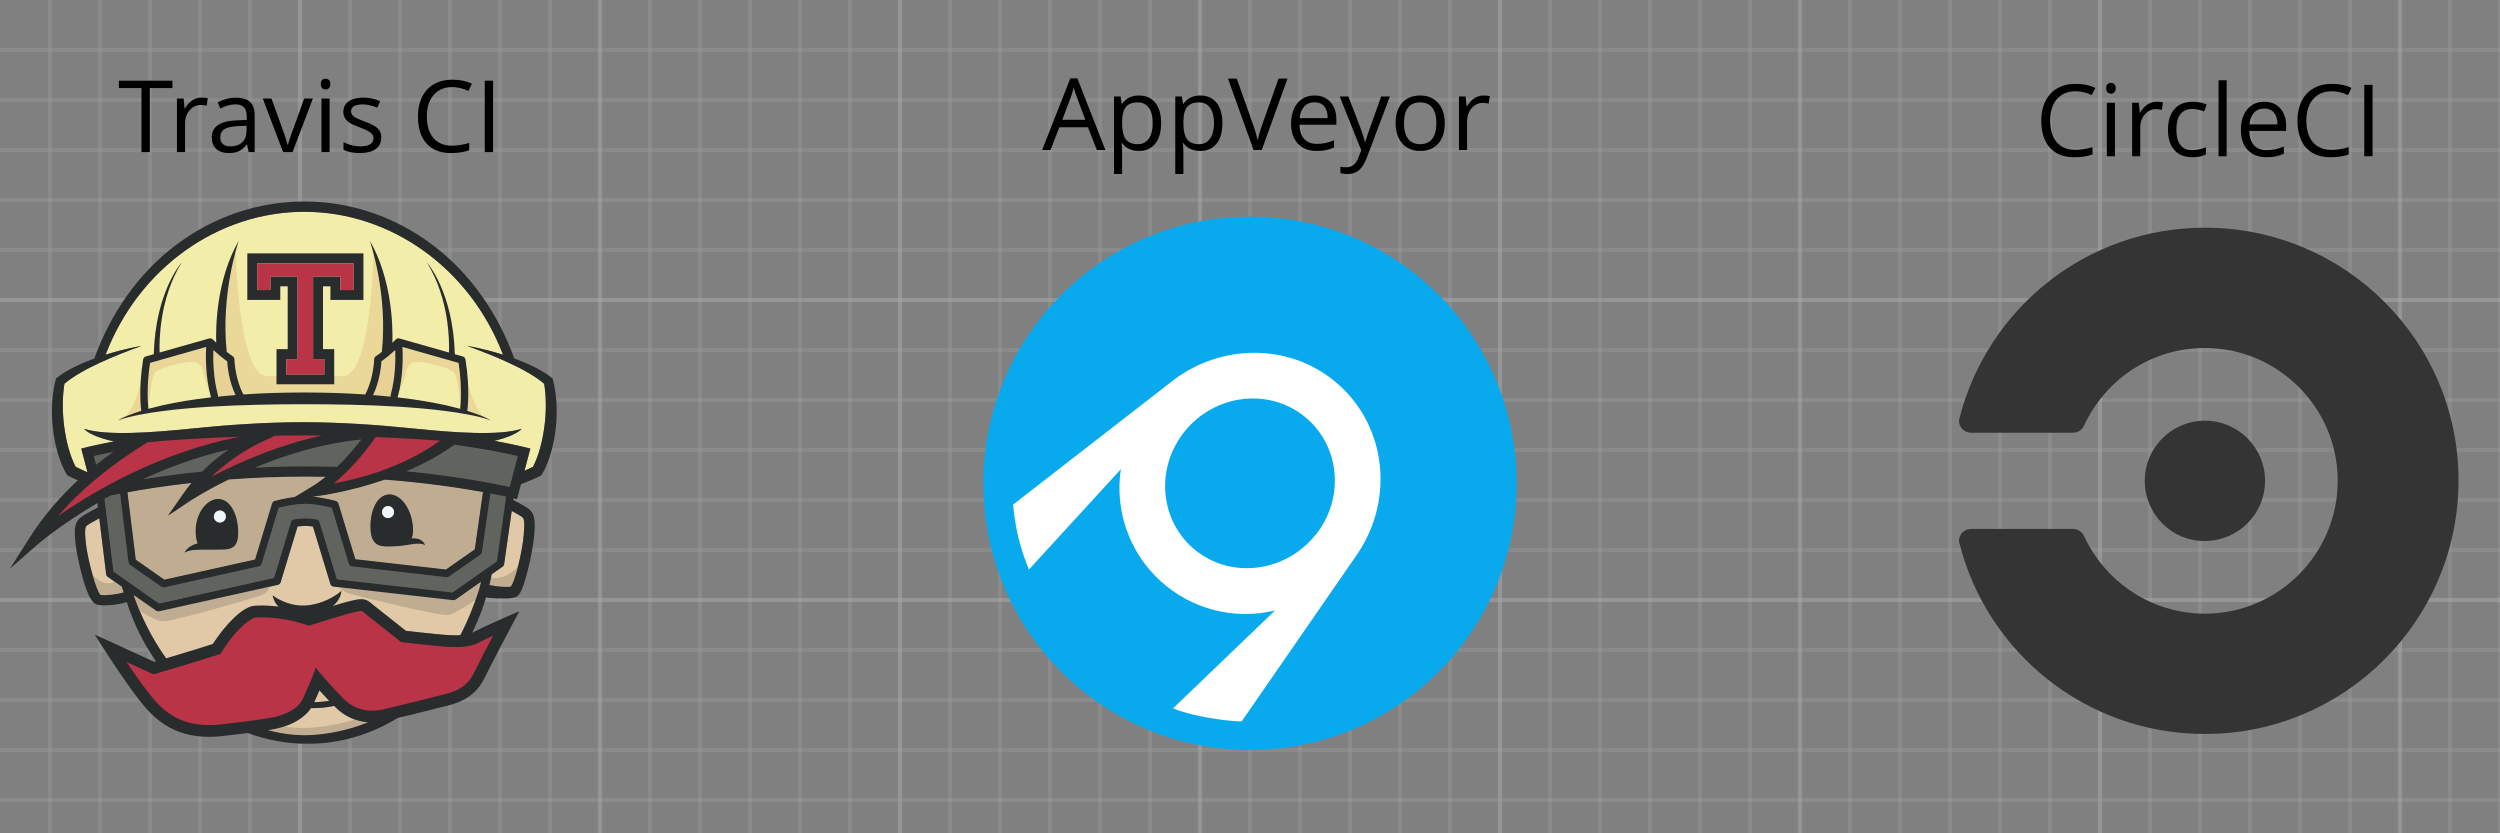 <?xml version="1.0" encoding="UTF-8"?>
<!DOCTYPE svg PUBLIC "-//W3C//DTD SVG 1.1//EN" "http://www.w3.org/Graphics/SVG/1.1/DTD/svg11.dtd">
<svg version="1.1" xmlns="http://www.w3.org/2000/svg" xmlns:xlink="http://www.w3.org/1999/xlink" x="0" y="0" width="600" height="200" viewBox="0, 0, 600, 200">
  <rect x="0" y="0" width="600" height="200" fill="#808080" stroke="none"/>
  <g id="Background">
    <rect x="0" y="0" width="600" height="200" fill="#000000" fill-opacity="0"/>
    <g stroke-width="1px">
      <line x1="12" y1="0" x2="12" y2="200" stroke="#AAAAAA" stroke-opacity="0.25"/>
      <line x1="24" y1="0" x2="24" y2="200" stroke="#AAAAAA" stroke-opacity="0.25"/>
      <line x1="36" y1="0" x2="36" y2="200" stroke="#AAAAAA" stroke-opacity="0.25"/>
      <line x1="48" y1="0" x2="48" y2="200" stroke="#AAAAAA" stroke-opacity="0.25"/>
      <line x1="60" y1="0" x2="60" y2="200" stroke="#AAAAAA" stroke-opacity="0.25"/>
      <line x1="72" y1="0" x2="72" y2="200" stroke="#AAAAAA" stroke-opacity="0.5"/>
      <line x1="84" y1="0" x2="84" y2="200" stroke="#AAAAAA" stroke-opacity="0.25"/>
      <line x1="96" y1="0" x2="96" y2="200" stroke="#AAAAAA" stroke-opacity="0.25"/>
      <line x1="108" y1="0" x2="108" y2="200" stroke="#AAAAAA" stroke-opacity="0.25"/>
      <line x1="120" y1="0" x2="120" y2="200" stroke="#AAAAAA" stroke-opacity="0.25"/>
      <line x1="132" y1="0" x2="132" y2="200" stroke="#AAAAAA" stroke-opacity="0.25"/>
      <line x1="144" y1="0" x2="144" y2="200" stroke="#AAAAAA" stroke-opacity="0.5"/>
      <line x1="156" y1="0" x2="156" y2="200" stroke="#AAAAAA" stroke-opacity="0.25"/>
      <line x1="168" y1="0" x2="168" y2="200" stroke="#AAAAAA" stroke-opacity="0.25"/>
      <line x1="180" y1="0" x2="180" y2="200" stroke="#AAAAAA" stroke-opacity="0.25"/>
      <line x1="192" y1="0" x2="192" y2="200" stroke="#AAAAAA" stroke-opacity="0.25"/>
      <line x1="204" y1="0" x2="204" y2="200" stroke="#AAAAAA" stroke-opacity="0.25"/>
      <line x1="216" y1="0" x2="216" y2="200" stroke="#AAAAAA" stroke-opacity="0.5"/>
      <line x1="228" y1="0" x2="228" y2="200" stroke="#AAAAAA" stroke-opacity="0.25"/>
      <line x1="240" y1="0" x2="240" y2="200" stroke="#AAAAAA" stroke-opacity="0.25"/>
      <line x1="252" y1="0" x2="252" y2="200" stroke="#AAAAAA" stroke-opacity="0.25"/>
      <line x1="264" y1="0" x2="264" y2="200" stroke="#AAAAAA" stroke-opacity="0.25"/>
      <line x1="276" y1="0" x2="276" y2="200" stroke="#AAAAAA" stroke-opacity="0.25"/>
      <line x1="288" y1="0" x2="288" y2="200" stroke="#AAAAAA" stroke-opacity="0.5"/>
      <line x1="300" y1="0" x2="300" y2="200" stroke="#AAAAAA" stroke-opacity="0.25"/>
      <line x1="312" y1="0" x2="312" y2="200" stroke="#AAAAAA" stroke-opacity="0.25"/>
      <line x1="324" y1="0" x2="324" y2="200" stroke="#AAAAAA" stroke-opacity="0.25"/>
      <line x1="336" y1="0" x2="336" y2="200" stroke="#AAAAAA" stroke-opacity="0.25"/>
      <line x1="348" y1="0" x2="348" y2="200" stroke="#AAAAAA" stroke-opacity="0.25"/>
      <line x1="360" y1="0" x2="360" y2="200" stroke="#AAAAAA" stroke-opacity="0.5"/>
      <line x1="372" y1="0" x2="372" y2="200" stroke="#AAAAAA" stroke-opacity="0.25"/>
      <line x1="384" y1="0" x2="384" y2="200" stroke="#AAAAAA" stroke-opacity="0.25"/>
      <line x1="396" y1="0" x2="396" y2="200" stroke="#AAAAAA" stroke-opacity="0.25"/>
      <line x1="408" y1="0" x2="408" y2="200" stroke="#AAAAAA" stroke-opacity="0.25"/>
      <line x1="420" y1="0" x2="420" y2="200" stroke="#AAAAAA" stroke-opacity="0.25"/>
      <line x1="432" y1="0" x2="432" y2="200" stroke="#AAAAAA" stroke-opacity="0.5"/>
      <line x1="444" y1="0" x2="444" y2="200" stroke="#AAAAAA" stroke-opacity="0.25"/>
      <line x1="456" y1="0" x2="456" y2="200" stroke="#AAAAAA" stroke-opacity="0.25"/>
      <line x1="468" y1="0" x2="468" y2="200" stroke="#AAAAAA" stroke-opacity="0.25"/>
      <line x1="480" y1="0" x2="480" y2="200" stroke="#AAAAAA" stroke-opacity="0.25"/>
      <line x1="492" y1="0" x2="492" y2="200" stroke="#AAAAAA" stroke-opacity="0.25"/>
      <line x1="504" y1="0" x2="504" y2="200" stroke="#AAAAAA" stroke-opacity="0.5"/>
      <line x1="516" y1="0" x2="516" y2="200" stroke="#AAAAAA" stroke-opacity="0.25"/>
      <line x1="528" y1="0" x2="528" y2="200" stroke="#AAAAAA" stroke-opacity="0.25"/>
      <line x1="540" y1="0" x2="540" y2="200" stroke="#AAAAAA" stroke-opacity="0.25"/>
      <line x1="552" y1="0" x2="552" y2="200" stroke="#AAAAAA" stroke-opacity="0.25"/>
      <line x1="564" y1="0" x2="564" y2="200" stroke="#AAAAAA" stroke-opacity="0.25"/>
      <line x1="576" y1="0" x2="576" y2="200" stroke="#AAAAAA" stroke-opacity="0.5"/>
      <line x1="588" y1="0" x2="588" y2="200" stroke="#AAAAAA" stroke-opacity="0.25"/>
      <line x1="600" y1="0" x2="600" y2="200" stroke="#AAAAAA" stroke-opacity="0.25"/>
      <line x1="0" y1="12" x2="600" y2="12" stroke="#AAAAAA" stroke-opacity="0.25"/>
      <line x1="0" y1="24" x2="600" y2="24" stroke="#AAAAAA" stroke-opacity="0.25"/>
      <line x1="0" y1="36" x2="600" y2="36" stroke="#AAAAAA" stroke-opacity="0.25"/>
      <line x1="0" y1="48" x2="600" y2="48" stroke="#AAAAAA" stroke-opacity="0.25"/>
      <line x1="0" y1="60" x2="600" y2="60" stroke="#AAAAAA" stroke-opacity="0.25"/>
      <line x1="0" y1="72" x2="600" y2="72" stroke="#AAAAAA" stroke-opacity="0.5"/>
      <line x1="0" y1="84" x2="600" y2="84" stroke="#AAAAAA" stroke-opacity="0.25"/>
      <line x1="0" y1="96" x2="600" y2="96" stroke="#AAAAAA" stroke-opacity="0.25"/>
      <line x1="0" y1="108" x2="600" y2="108" stroke="#AAAAAA" stroke-opacity="0.25"/>
      <line x1="0" y1="120" x2="600" y2="120" stroke="#AAAAAA" stroke-opacity="0.25"/>
      <line x1="0" y1="132" x2="600" y2="132" stroke="#AAAAAA" stroke-opacity="0.25"/>
      <line x1="0" y1="144" x2="600" y2="144" stroke="#AAAAAA" stroke-opacity="0.5"/>
      <line x1="0" y1="156" x2="600" y2="156" stroke="#AAAAAA" stroke-opacity="0.25"/>
      <line x1="0" y1="168" x2="600" y2="168" stroke="#AAAAAA" stroke-opacity="0.25"/>
      <line x1="0" y1="180" x2="600" y2="180" stroke="#AAAAAA" stroke-opacity="0.25"/>
      <line x1="0" y1="192" x2="600" y2="192" stroke="#AAAAAA" stroke-opacity="0.25"/>
    </g>
  </g>
  <defs>
    <clipPath id="Clip_1">
      <path d="M2.429,48.364 L133.61,48.364 L133.61,178.477 L2.429,178.477 z"/>
    </clipPath>
  </defs>
  <g id="logos">
    <g>
      <path d="M359.75,116.15 C359.75,149.149 332.999,175.9 300,175.9 C267.001,175.9 240.25,149.149 240.25,116.15 C240.25,83.151 267.001,56.4 300,56.4 C332.999,56.4 359.75,83.151 359.75,116.15 z" fill="#FFFFFF"/>
      <path d="M300,52 C335.346,52 364,80.654 364,116 C364,151.346 335.346,180 300,180 C264.654,180 236,151.346 236,116 C236,80.654 264.654,52 300,52 z M315.71,128.43 C322.87,119.52 321.63,106.74 312.96,99.87 C304.29,93 291.45,94.66 284.29,103.57 C277.13,112.48 278.37,125.27 287,132.13 C295.63,138.99 308.51,137.34 315.67,128.43 z M281.54,170 C285.41,171.69 293.71,173.1 298,173.13 L325.83,132.87 C334.94,119.34 332.57,101.18 319.93,91.18 C308.76,82.34 293.11,82.69 281.84,91.07 L243.14,121.1 C244.08,131.39 247.14,136.5 246.88,136.75 L269,112.61 C267.502,122.564 271.054,132.611 278.475,139.413 C285.896,146.214 296.214,148.878 306,146.52 z" fill="#09A9ED"/>
      <g>
        <path d="M263.236,36 L261.104,30.551 L254.236,30.551 L252.127,36 L250.111,36 L256.885,18.797 L258.561,18.797 L265.299,36 z M260.482,28.758 L258.49,23.449 Q258.104,22.441 257.693,20.977 Q257.436,22.102 256.955,23.449 L254.939,28.758 z" fill="#000000"/>
        <path d="M273.338,36.234 Q272.084,36.234 271.047,35.771 Q270.01,35.309 269.307,34.348 L269.166,34.348 Q269.307,35.473 269.307,36.48 L269.307,41.766 L267.361,41.766 L267.361,23.156 L268.943,23.156 L269.213,24.914 L269.307,24.914 Q270.057,23.859 271.053,23.391 Q272.049,22.922 273.338,22.922 Q275.893,22.922 277.281,24.668 Q278.67,26.414 278.67,29.566 Q278.67,32.73 277.258,34.482 Q275.846,36.234 273.338,36.234 z M273.057,24.574 Q271.088,24.574 270.209,25.664 Q269.33,26.754 269.307,29.133 L269.307,29.566 Q269.307,32.273 270.209,33.439 Q271.111,34.605 273.104,34.605 Q274.768,34.605 275.711,33.258 Q276.654,31.91 276.654,29.543 Q276.654,27.141 275.711,25.857 Q274.768,24.574 273.057,24.574 z" fill="#000000"/>
        <path d="M288.045,36.234 Q286.791,36.234 285.754,35.771 Q284.717,35.309 284.014,34.348 L283.873,34.348 Q284.014,35.473 284.014,36.48 L284.014,41.766 L282.068,41.766 L282.068,23.156 L283.65,23.156 L283.92,24.914 L284.014,24.914 Q284.764,23.859 285.76,23.391 Q286.756,22.922 288.045,22.922 Q290.6,22.922 291.988,24.668 Q293.377,26.414 293.377,29.566 Q293.377,32.73 291.965,34.482 Q290.553,36.234 288.045,36.234 z M287.764,24.574 Q285.795,24.574 284.916,25.664 Q284.037,26.754 284.014,29.133 L284.014,29.566 Q284.014,32.273 284.916,33.439 Q285.818,34.605 287.811,34.605 Q289.475,34.605 290.418,33.258 Q291.361,31.91 291.361,29.543 Q291.361,27.141 290.418,25.857 Q289.475,24.574 287.764,24.574 z" fill="#000000"/>
        <path d="M306.854,18.867 L308.998,18.867 L302.822,36 L300.854,36 L294.713,18.867 L296.822,18.867 L300.76,29.953 Q301.439,31.863 301.838,33.668 Q302.26,31.77 302.939,29.883 z" fill="#000000"/>
        <path d="M316.006,36.234 Q313.158,36.234 311.512,34.5 Q309.865,32.766 309.865,29.684 Q309.865,26.578 311.395,24.75 Q312.924,22.922 315.502,22.922 Q317.916,22.922 319.322,24.51 Q320.729,26.098 320.729,28.699 L320.729,29.93 L311.881,29.93 Q311.939,32.191 313.023,33.363 Q314.107,34.535 316.076,34.535 Q318.15,34.535 320.178,33.668 L320.178,35.402 Q319.146,35.848 318.227,36.041 Q317.307,36.234 316.006,36.234 z M315.479,24.551 Q313.932,24.551 313.012,25.559 Q312.092,26.566 311.928,28.348 L318.643,28.348 Q318.643,26.508 317.822,25.529 Q317.002,24.551 315.479,24.551 z" fill="#000000"/>
        <path d="M321.525,23.156 L323.611,23.156 L326.424,30.48 Q327.35,32.988 327.572,34.102 L327.666,34.102 Q327.818,33.504 328.305,32.057 Q328.791,30.609 331.486,23.156 L333.572,23.156 L328.053,37.781 Q327.232,39.949 326.137,40.857 Q325.041,41.766 323.447,41.766 Q322.557,41.766 321.689,41.566 L321.689,40.008 Q322.334,40.148 323.131,40.148 Q325.135,40.148 325.99,37.898 L326.705,36.07 z" fill="#000000"/>
        <path d="M346.744,29.566 Q346.744,32.707 345.162,34.471 Q343.58,36.234 340.791,36.234 Q339.068,36.234 337.732,35.426 Q336.396,34.617 335.67,33.105 Q334.943,31.594 334.943,29.566 Q334.943,26.426 336.514,24.674 Q338.084,22.922 340.873,22.922 Q343.568,22.922 345.156,24.715 Q346.744,26.508 346.744,29.566 z M336.959,29.566 Q336.959,32.027 337.943,33.316 Q338.928,34.605 340.838,34.605 Q342.748,34.605 343.738,33.322 Q344.729,32.039 344.729,29.566 Q344.729,27.117 343.738,25.846 Q342.748,24.574 340.814,24.574 Q338.904,24.574 337.932,25.828 Q336.959,27.082 336.959,29.566 z" fill="#000000"/>
        <path d="M356.014,22.922 Q356.869,22.922 357.549,23.062 L357.279,24.867 Q356.482,24.691 355.873,24.691 Q354.314,24.691 353.207,25.957 Q352.1,27.223 352.1,29.109 L352.1,36 L350.154,36 L350.154,23.156 L351.76,23.156 L351.982,25.535 L352.076,25.535 Q352.791,24.281 353.799,23.602 Q354.807,22.922 356.014,22.922 z" fill="#000000"/>
      </g>
    </g>
    <g>
      <path d="M514.739,115.4 C514.739,107.431 521.207,100.963 529.176,100.963 C537.146,100.963 543.614,107.431 543.614,115.4 C543.614,123.37 537.146,129.838 529.176,129.838 C521.207,129.953 514.739,123.37 514.739,115.4 z M529.176,54.647 C500.763,54.647 476.97,74.051 470.271,100.385 C470.271,100.616 470.156,100.732 470.156,100.963 C470.156,102.58 471.426,103.85 473.043,103.85 L497.529,103.85 C498.684,103.85 499.724,103.157 500.186,102.118 L500.186,102.118 C505.268,91.145 516.24,83.522 529.176,83.522 C546.732,83.522 561.054,97.844 561.054,115.4 C561.054,132.956 546.732,147.278 529.176,147.278 C516.356,147.278 505.268,139.655 500.186,128.683 L500.186,128.683 C499.724,127.643 498.684,126.95 497.529,126.95 L473.043,126.95 C471.426,126.95 470.156,128.221 470.156,129.838 C470.156,130.069 470.156,130.184 470.271,130.415 C476.97,156.749 500.763,176.153 529.176,176.153 C562.787,176.153 590.045,148.895 590.045,115.285 C590.045,81.79 562.787,54.647 529.176,54.647 z" fill="#343434" id="circle_ci_logo"/>
      <g>
        <path d="M498.131,21.902 Q495.307,21.902 493.672,23.783 Q492.038,25.664 492.038,28.934 Q492.038,32.297 493.614,34.131 Q495.19,35.965 498.108,35.965 Q499.901,35.965 502.198,35.32 L502.198,37.066 Q500.416,37.734 497.803,37.734 Q494.018,37.734 491.961,35.438 Q489.905,33.141 489.905,28.91 Q489.905,26.262 490.895,24.27 Q491.885,22.277 493.754,21.199 Q495.623,20.121 498.155,20.121 Q500.85,20.121 502.866,21.105 L502.022,22.816 Q500.077,21.902 498.131,21.902 z" fill="#000000"/>
        <path d="M507.588,37.5 L505.643,37.5 L505.643,24.656 L507.588,24.656 z M505.479,21.176 Q505.479,20.508 505.807,20.197 Q506.135,19.887 506.627,19.887 Q507.096,19.887 507.436,20.203 Q507.776,20.52 507.776,21.176 Q507.776,21.832 507.436,22.154 Q507.096,22.477 506.627,22.477 Q506.135,22.477 505.807,22.154 Q505.479,21.832 505.479,21.176 z" fill="#000000"/>
        <path d="M517.573,24.422 Q518.428,24.422 519.108,24.562 L518.838,26.367 Q518.041,26.191 517.432,26.191 Q515.873,26.191 514.766,27.457 Q513.659,28.723 513.659,30.609 L513.659,37.5 L511.713,37.5 L511.713,24.656 L513.319,24.656 L513.541,27.035 L513.635,27.035 Q514.35,25.781 515.358,25.102 Q516.366,24.422 517.573,24.422 z" fill="#000000"/>
        <path d="M526.163,37.734 Q523.373,37.734 521.844,36.018 Q520.315,34.301 520.315,31.16 Q520.315,27.938 521.868,26.18 Q523.42,24.422 526.291,24.422 Q527.217,24.422 528.143,24.621 Q529.069,24.82 529.596,25.09 L528.998,26.742 Q528.354,26.484 527.592,26.314 Q526.831,26.145 526.245,26.145 Q522.331,26.145 522.331,31.137 Q522.331,33.504 523.286,34.77 Q524.241,36.035 526.116,36.035 Q527.721,36.035 529.409,35.344 L529.409,37.066 Q528.12,37.734 526.163,37.734 z" fill="#000000"/>
        <path d="M534.401,37.5 L532.456,37.5 L532.456,19.266 L534.401,19.266 z" fill="#000000"/>
        <path d="M543.952,37.734 Q541.104,37.734 539.457,36 Q537.811,34.266 537.811,31.184 Q537.811,28.078 539.34,26.25 Q540.87,24.422 543.448,24.422 Q545.862,24.422 547.268,26.01 Q548.674,27.598 548.674,30.199 L548.674,31.43 L539.827,31.43 Q539.885,33.691 540.969,34.863 Q542.053,36.035 544.022,36.035 Q546.096,36.035 548.123,35.168 L548.123,36.902 Q547.092,37.348 546.172,37.541 Q545.252,37.734 543.952,37.734 z M543.424,26.051 Q541.877,26.051 540.957,27.059 Q540.038,28.066 539.873,29.848 L546.588,29.848 Q546.588,28.008 545.768,27.029 Q544.948,26.051 543.424,26.051 z" fill="#000000"/>
        <path d="M559.62,21.902 Q556.795,21.902 555.161,23.783 Q553.526,25.664 553.526,28.934 Q553.526,32.297 555.102,34.131 Q556.678,35.965 559.596,35.965 Q561.389,35.965 563.686,35.32 L563.686,37.066 Q561.905,37.734 559.291,37.734 Q555.506,37.734 553.45,35.438 Q551.393,33.141 551.393,28.91 Q551.393,26.262 552.383,24.27 Q553.373,22.277 555.243,21.199 Q557.112,20.121 559.643,20.121 Q562.338,20.121 564.354,21.105 L563.51,22.816 Q561.565,21.902 559.62,21.902 z" fill="#000000"/>
        <path d="M567.424,37.5 L567.424,20.367 L569.416,20.367 L569.416,37.5 z" fill="#000000"/>
      </g>
    </g>
    <g>
      <g>
        <path d="M35.951,36.5 L33.959,36.5 L33.959,21.137 L28.533,21.137 L28.533,19.367 L41.377,19.367 L41.377,21.137 L35.951,21.137 z" fill="#000000"/>
        <path d="M48.326,23.422 Q49.182,23.422 49.861,23.562 L49.592,25.367 Q48.795,25.191 48.186,25.191 Q46.627,25.191 45.52,26.457 Q44.412,27.723 44.412,29.609 L44.412,36.5 L42.467,36.5 L42.467,23.656 L44.072,23.656 L44.295,26.035 L44.389,26.035 Q45.104,24.781 46.111,24.102 Q47.119,23.422 48.326,23.422 z" fill="#000000"/>
        <path d="M59.682,36.5 L59.295,34.672 L59.201,34.672 Q58.24,35.879 57.285,36.307 Q56.33,36.734 54.9,36.734 Q52.99,36.734 51.906,35.75 Q50.822,34.766 50.822,32.949 Q50.822,29.059 57.045,28.871 L59.225,28.801 L59.225,28.004 Q59.225,26.492 58.574,25.771 Q57.924,25.051 56.494,25.051 Q54.889,25.051 52.861,26.035 L52.264,24.547 Q53.213,24.031 54.344,23.738 Q55.475,23.445 56.611,23.445 Q58.908,23.445 60.016,24.465 Q61.123,25.484 61.123,27.734 L61.123,36.5 z M55.287,35.129 Q57.104,35.129 58.141,34.133 Q59.178,33.137 59.178,31.344 L59.178,30.184 L57.232,30.266 Q54.912,30.348 53.887,30.986 Q52.861,31.625 52.861,32.973 Q52.861,34.027 53.5,34.578 Q54.139,35.129 55.287,35.129 z" fill="#000000"/>
        <path d="M67.943,36.5 L63.068,23.656 L65.154,23.656 L67.92,31.273 Q68.857,33.945 69.021,34.742 L69.115,34.742 Q69.244,34.121 69.93,32.17 Q70.615,30.219 73.006,23.656 L75.092,23.656 L70.217,36.5 z" fill="#000000"/>
        <path d="M79.1,36.5 L77.154,36.5 L77.154,23.656 L79.1,23.656 z M76.99,20.176 Q76.99,19.508 77.318,19.197 Q77.646,18.887 78.139,18.887 Q78.607,18.887 78.947,19.203 Q79.287,19.52 79.287,20.176 Q79.287,20.832 78.947,21.154 Q78.607,21.477 78.139,21.477 Q77.646,21.477 77.318,21.154 Q76.99,20.832 76.99,20.176 z" fill="#000000"/>
        <path d="M91.51,32.996 Q91.51,34.789 90.174,35.762 Q88.838,36.734 86.424,36.734 Q83.869,36.734 82.439,35.926 L82.439,34.121 Q83.365,34.59 84.426,34.859 Q85.486,35.129 86.471,35.129 Q87.994,35.129 88.814,34.643 Q89.635,34.156 89.635,33.16 Q89.635,32.41 88.984,31.877 Q88.334,31.344 86.447,30.617 Q84.654,29.949 83.898,29.451 Q83.143,28.953 82.773,28.32 Q82.404,27.688 82.404,26.809 Q82.404,25.238 83.682,24.33 Q84.959,23.422 87.186,23.422 Q89.26,23.422 91.24,24.266 L90.549,25.848 Q88.615,25.051 87.045,25.051 Q85.662,25.051 84.959,25.484 Q84.256,25.918 84.256,26.68 Q84.256,27.195 84.52,27.559 Q84.783,27.922 85.369,28.25 Q85.955,28.578 87.619,29.199 Q89.904,30.031 90.707,30.875 Q91.51,31.719 91.51,32.996 z" fill="#000000"/>
        <path d="M108.537,20.902 Q105.713,20.902 104.078,22.783 Q102.443,24.664 102.443,27.934 Q102.443,31.297 104.02,33.131 Q105.596,34.965 108.514,34.965 Q110.307,34.965 112.604,34.32 L112.604,36.066 Q110.822,36.734 108.209,36.734 Q104.424,36.734 102.367,34.438 Q100.311,32.141 100.311,27.91 Q100.311,25.262 101.301,23.27 Q102.291,21.277 104.16,20.199 Q106.029,19.121 108.561,19.121 Q111.256,19.121 113.271,20.105 L112.428,21.816 Q110.482,20.902 108.537,20.902 z" fill="#000000"/>
        <path d="M116.342,36.5 L116.342,19.367 L118.334,19.367 L118.334,36.5 z" fill="#000000"/>
      </g>
      <g id="travis_ci_mascot">
        <g id="Layer_1">
          <path d="M33.739,105.164 C33.739,105.164 13.323,119.534 12.524,125.009 L14.056,124.694 C14.056,124.694 38.505,108.489 57.886,106.513 L58.324,104.053 L33.739,105.164" fill="#B93446"/>
          <path d="M65.788,103.11 L49.707,114.516 L50.576,115.214 C51.231,114.685 79.142,106.161 79.142,106.161 L85.026,102.472 C81.078,102.963 65.788,103.11 65.788,103.11" fill="#B93446"/>
          <path d="M79.765,116.906 C91.185,116.906 108.302,105.722 108.302,105.722 L102.769,104.669 C102.495,104.943 93.846,104.366 93.846,104.366 L89.74,103.226 L79.931,114.403 L79.132,116.342 C79.837,116.056 79.765,116.906 79.765,116.906" fill="#B93446"/>
          <path d="M31.558,159.27 C31.479,159.234 31.399,159.197 31.321,159.161 C30.759,158.676 30.3,158.28 30,158.022 L31.558,159.27 z M117.029,152.573 L113.501,153.567 L97.202,153.214 L87.005,145.286 L74.681,148.369 L60.427,147.136 L52.445,155.858 L37.467,160.332 L29.989,158.013 C29.751,157.808 29.612,157.689 29.612,157.689 L32.969,165.908 C32.969,165.908 40.572,174.059 44.819,175.018 C49.065,175.977 56.737,174.949 62.491,174.058 C68.244,173.168 72.833,171.113 74.682,167.758 C76.531,164.4 76.806,163.442 76.806,163.442 C76.806,163.442 82.286,171.182 87.012,172.073 C91.738,172.963 105.78,168.168 105.78,168.168 C105.78,168.168 114.342,165.839 115.848,162.894 C117.355,159.949 121.328,150.291 121.328,150.291 L117.029,152.573" fill="#B93446"/>
          <path d="M130.875,94.347 C130.84,93.906 130.791,93.466 130.738,93.028 C130.7,92.718 130.65,92.394 130.597,92.094 C129.42,91.104 128.083,90.224 126.691,89.423 C125.183,88.542 123.605,87.753 121.994,87.02 C120.395,86.265 118.752,85.582 117.099,84.916 C116.275,84.581 115.443,84.256 114.607,83.947 C113.775,83.622 112.934,83.319 112.091,83.012 C113.861,83.306 115.612,83.707 117.35,84.155 C118.48,84.447 119.605,84.775 120.722,85.124 C112.776,64.355 93.776,50.829 73.032,50.829 C52.285,50.829 33.288,64.355 25.343,85.124 C26.46,84.775 27.585,84.447 28.713,84.155 C30.454,83.707 32.206,83.306 33.974,83.012 C33.128,83.319 32.29,83.622 31.455,83.947 C30.623,84.256 29.791,84.581 28.963,84.916 C27.31,85.582 25.672,86.265 24.068,87.02 C22.461,87.753 20.882,88.542 19.373,89.423 C17.982,90.223 16.646,91.104 15.465,92.094 C15.416,92.394 15.366,92.718 15.327,93.028 C15.274,93.466 15.225,93.906 15.189,94.347 C15.112,95.232 15.08,96.12 15.073,97.011 C15.055,98.791 15.175,100.571 15.401,102.332 C15.644,104.098 15.968,105.853 16.448,107.549 C16.684,108.398 16.951,109.236 17.261,110.047 C17.417,110.452 17.586,110.851 17.762,111.239 C17.85,111.431 17.942,111.622 18.033,111.805 L18.146,112.021 C18.277,112.087 18.414,112.154 18.544,112.217 L19.334,112.595 C19.775,112.795 20.384,113.084 20.888,113.31 L20.969,113.235 L19.502,107.65 C19.813,107.564 22.598,106.846 27.397,105.933 C27.009,105.859 26.618,105.775 26.234,105.683 C25.142,105.411 24.063,105.08 23.02,104.657 C22.501,104.438 21.991,104.199 21.505,103.925 C21.018,103.645 20.539,103.329 20.168,102.909 C25.441,104.63 36.335,103.85 46.018,102.85 C54.875,101.937 63.752,101.345 72.675,101.327 C81.6,101.345 90.48,101.937 99.333,102.85 C109.021,103.85 119.915,104.63 125.186,102.909 C124.816,103.329 124.338,103.646 123.851,103.925 C123.365,104.199 122.855,104.438 122.337,104.657 C121.292,105.08 120.215,105.411 119.123,105.683 C118.961,105.721 118.797,105.757 118.635,105.792 C123.897,106.768 126.96,107.561 127.288,107.649 L125.885,112.97 C126.167,112.843 126.452,112.72 126.731,112.593 L127.52,112.216 C127.651,112.152 127.784,112.086 127.918,112.019 L128.027,111.804 C128.123,111.621 128.215,111.43 128.302,111.237 C128.479,110.849 128.649,110.451 128.803,110.046 C129.114,109.235 129.382,108.397 129.618,107.547 C130.097,105.851 130.421,104.097 130.664,102.331 C130.89,100.569 131.009,98.789 130.993,97.01 C130.986,96.12 130.953,95.232 130.875,94.347" fill="#F2EDA9"/>
          <path d="M79.014,168.208 C78.316,168.313 77.618,168.401 76.924,168.454 C76.476,168.475 76.002,168.521 75.573,168.521 L75.414,168.524 C75.953,167.319 76.363,166.385 76.673,165.677 C77.305,166.386 78.109,167.263 79.014,168.208" fill="#E1C8A6"/>
          <path d="M80.532,169.754 C82.7,171.901 85.386,173.13 88.342,173.349 C83.376,175.366 78.696,176.144 75.091,176.387 C71.497,176.627 67.853,176.204 64.283,175.225 C64.582,175.171 64.801,175.133 65.065,175.101 C65.359,175.065 71.761,174.23 74.648,169.938 L74.919,169.944 L75.627,169.938 C76.107,169.938 76.542,169.899 77.001,169.881 C78.09,169.787 79.155,169.631 80.201,169.42 C80.311,169.532 80.42,169.642 80.532,169.754" fill="#E1C8A6"/>
          <path d="M86.675,105.491 C86.467,105.762 86.235,106.061 85.988,106.372 C84.719,107.976 82.96,110.027 80.874,112.032 C78.449,111.958 75.957,111.916 73.392,111.916 C69.153,111.916 65.089,112.028 61.23,112.216 C66.683,109.953 73.234,107.743 80.328,106.415 C82.4,106.023 84.521,105.709 86.675,105.491" fill="#5F655E"/>
          <path d="M54.761,107.932 C52.815,109.3 50.616,111.045 48.484,113.162 C43.025,113.709 38.264,114.371 34.334,115.006 C40.375,112.229 47.268,109.674 54.761,107.932" fill="#5F655E"/>
          <path d="M121.459,119.202 L119.239,134.738 L108.602,142.188 L80.86,139.034 L76.684,125.282 C76.585,124.947 76.303,124.701 75.957,124.645 C74.929,124.479 74.02,124.394 73.262,124.394 C72.501,124.394 71.595,124.479 70.562,124.645 C70.22,124.701 69.939,124.947 69.836,125.282 L65.763,138.699 L38.176,144.838 L27.244,137.18 L25.09,119.746 C25.559,119.481 26.035,119.217 26.517,118.953 C27.194,118.807 27.955,118.653 28.797,118.491 L30.827,134.941 C30.859,135.199 31.001,135.428 31.212,135.576 L38.732,140.846 C38.887,140.951 39.071,141.007 39.254,141.007 C39.32,141.007 39.384,141.001 39.454,140.985 L62.136,135.939 C62.214,135.921 62.291,135.893 62.361,135.857 C62.573,135.745 62.739,135.552 62.809,135.315 L66.893,121.866 C67.989,121.584 70.795,120.928 73.261,120.928 C75.721,120.928 78.53,121.584 79.626,121.866 L83.71,135.315 C83.816,135.664 84.12,135.913 84.482,135.956 L107.163,138.532 C107.383,138.557 107.607,138.499 107.788,138.374 L115.313,133.108 C115.516,132.964 115.654,132.737 115.689,132.488 L117.698,118.433 C119.207,118.725 120.469,118.988 121.459,119.202" fill="#5F655E"/>
          <path d="M124.261,109.459 L122.309,116.867 C118.316,115.986 109.544,114.259 97.604,113.096 C101.505,111.433 105.477,109.346 109.106,106.738 C116.211,107.742 121.428,108.818 124.261,109.459" fill="#5F655E"/>
          <path d="M78.168,114.428 C77.076,115.313 75.924,116.14 74.724,116.863 L70.724,119.278 C68.215,119.583 66.038,120.204 65.914,120.24 C65.841,120.261 65.771,120.292 65.706,120.332 C65.512,120.444 65.364,120.631 65.294,120.853 L61.22,134.277 L39.447,139.119 L32.59,134.316 L30.594,118.153 C34.489,117.438 39.697,116.61 45.954,115.909 C45.283,116.713 44.632,117.555 44.015,118.439 L40.29,123.785 L45.714,120.169 C45.794,120.113 49.248,117.841 54.898,115.077 C60.528,114.655 66.742,114.383 73.392,114.383 C75.013,114.382 76.603,114.4 78.168,114.428 z M44.276,132.634 C45.823,131.798 47.57,131.922 50.306,131.926 C50.599,131.933 50.901,131.929 51.218,131.923 C51.487,131.919 51.757,131.916 52.043,131.908 C54.862,131.881 57.206,132.148 57.165,127.722 C57.122,123.296 55.156,119.719 52.34,119.747 C49.52,119.771 46.793,123.397 46.961,127.821 C47.007,128.973 47.177,129.804 47.448,130.404 C44.991,131.019 44.314,132.539 44.276,132.634" fill="#E0C69C"/>
          <path d="M115.905,118.101 L113.942,131.842 L107.027,136.683 L85.284,134.213 L81.227,120.852 C81.135,120.556 80.903,120.328 80.607,120.24 C80.472,120.2 77.78,119.433 74.926,119.185 L75.447,119.15 C75.898,119.118 83.398,118.198 92.353,115.111 C102.27,115.873 110.368,117.092 115.905,118.101 z M102.009,130.819 C101.981,130.714 101.389,128.934 98.766,129.246 C99.069,128.588 99.203,127.701 99.108,126.484 C98.762,122.068 96.193,118.559 93.377,118.656 C90.561,118.756 88.757,122.416 88.913,126.843 C89.067,131.266 91.432,131.235 94.248,131.136 C98.034,131.066 100.113,129.903 102.009,130.819" fill="#E0C69C"/>
          <path d="M78.168,114.428 C77.076,115.313 75.924,116.14 74.724,116.863 L70.724,119.278 C68.215,119.583 66.038,120.204 65.914,120.24 C65.841,120.261 65.771,120.292 65.706,120.332 C65.512,120.444 65.364,120.631 65.294,120.853 L61.22,134.277 L39.447,139.119 L32.59,134.316 L30.594,118.153 C34.489,117.438 39.697,116.61 45.954,115.909 C45.283,116.713 44.632,117.555 44.015,118.439 L40.29,123.785 L45.714,120.169 C45.794,120.113 49.248,117.841 54.898,115.077 C60.528,114.655 66.742,114.383 73.392,114.383 C75.013,114.382 76.603,114.4 78.168,114.428 z M44.276,132.634 C45.823,131.798 47.57,131.922 50.306,131.926 C50.599,131.933 50.901,131.929 51.218,131.923 C51.487,131.919 51.757,131.916 52.043,131.908 C54.862,131.881 57.206,132.148 57.165,127.722 C57.122,123.296 55.156,119.719 52.34,119.747 C49.52,119.771 46.793,123.397 46.961,127.821 C47.007,128.973 47.177,129.804 47.448,130.404 C44.991,131.019 44.314,132.539 44.276,132.634" fill="#BFAC91"/>
          <path d="M115.905,118.101 L113.942,131.842 L107.027,136.683 L85.284,134.213 L81.227,120.852 C81.135,120.556 80.903,120.328 80.607,120.24 C80.472,120.2 77.78,119.433 74.926,119.185 L75.447,119.15 C75.898,119.118 83.398,118.198 92.353,115.111 C102.27,115.873 110.368,117.092 115.905,118.101 z M102.009,130.819 C101.981,130.714 101.389,128.934 98.766,129.246 C99.069,128.588 99.203,127.701 99.108,126.484 C98.762,122.068 96.193,118.559 93.377,118.656 C90.561,118.756 88.757,122.416 88.913,126.843 C89.067,131.266 91.432,131.235 94.248,131.136 C98.034,131.066 100.113,129.903 102.009,130.819" fill="#BFAC91"/>
          <path d="M125.396,124.145 C125.73,124.42 125.994,125.131 125.695,128.447 C125.329,132.507 123.622,139.633 122.565,140.782 C121.399,141.008 118.953,140.74 117.462,140.392 C117.72,139.369 117.793,138.879 118.001,137.833 L120.609,136.008 C120.817,135.864 120.954,135.637 120.99,135.391 L122.813,122.619 C123.919,123.218 125.057,123.865 125.396,124.145" fill="#E1C8A6"/>
          <path d="M29.249,140.814 C29.379,141.275 29.516,141.737 29.658,142.191 C28.255,142.603 25.397,142.998 24.104,142.773 C23.033,141.693 21.034,134.266 20.597,130.321 C20.241,127.125 20.491,126.434 20.816,126.165 C21.193,125.849 22.606,125.045 23.829,124.389 L25.482,137.806 C25.514,138.064 25.651,138.292 25.867,138.44 L29.249,140.814" fill="#E1C8A6"/>
          <path d="M82.006,141.001 L81.907,141.857 C81.907,141.857 78.901,144.645 74.062,145.268 C69.224,145.892 65.421,142.918 65.421,142.918 C65.58,143.435 65.805,144.603 66.901,145.599 C65.612,145.445 64.22,145.341 62.759,145.341 C62.232,145.341 61.699,145.356 61.184,145.381 C58.206,145.537 54.017,150.04 51.071,154.576 C49.625,155.033 45.107,156.467 39.878,158.012 C34.996,151.248 32.596,144.337 32.353,143.622 L32.356,143.618 C32.258,143.343 32.159,143.068 32.067,142.786 L33.322,143.664 L33.322,143.668 L36.423,145.839 L37.459,146.561 C37.614,146.671 37.797,146.727 37.98,146.727 C38.047,146.727 38.114,146.72 38.18,146.707 L66.678,140.362 C66.997,140.292 67.256,140.052 67.35,139.739 L71.414,126.361 C72.116,126.266 72.732,126.217 73.261,126.217 C73.786,126.217 74.406,126.266 75.108,126.361 L79.29,140.137 C79.396,140.486 79.699,140.74 80.058,140.778 L82.006,141.001" fill="#E1C8A6"/>
          <path d="M114.535,140.261 L115.454,139.615 C115.302,140.254 115.137,140.888 114.964,141.516 C113.686,145.615 112.176,149.24 110.5,152.444 C110.129,152.469 109.738,152.484 109.319,152.484 C108.025,152.484 106.703,152.374 105.241,152.24 C102.703,152.007 98.675,151.546 97.403,151.398 C96.307,150.524 92.558,147.545 89.438,145.09 C89.315,144.991 89.21,144.899 89.107,144.814 C88.558,144.35 87.933,143.822 86.668,143.822 C85.519,143.822 83.842,144.24 79.786,145.467 C81.894,143.892 81.907,141.859 81.907,141.859 L82.006,141.002 L108.741,144.04 C108.959,144.065 109.185,144.008 109.368,143.881 L112.054,142 L114.535,140.261" fill="#E1C8A6"/>
          <path d="M94.859,84.014 C94.94,86.393 94.88,90.703 93.773,94.738 C93.728,94.894 93.735,95.053 93.773,95.2 C92.364,95.052 90.954,94.925 89.544,94.812 C91.126,91.496 91.471,87.965 91.546,86.721 C92.761,85.857 93.971,84.821 94.859,84.014" fill="#E7D194"/>
          <path d="M54.521,86.721 C54.595,87.965 54.94,91.489 56.52,94.802 C55.11,94.914 53.7,95.045 52.294,95.193 C52.332,95.048 52.336,94.893 52.294,94.738 C51.187,90.71 51.131,86.396 51.208,84.014 C52.096,84.821 53.301,85.857 54.521,86.721" fill="#E7D194"/>
          <path d="M93.159,124.338 C93.953,124.32 94.586,123.665 94.573,122.872 C94.559,122.075 93.903,121.441 93.106,121.459 C92.31,121.472 91.679,122.128 91.694,122.925 C91.708,123.718 92.364,124.353 93.159,124.338 z M102.009,130.819 C100.113,129.903 98.034,131.067 94.249,131.137 C91.433,131.236 89.068,131.267 88.913,126.844 C88.758,122.417 90.562,118.757 93.378,118.657 C96.194,118.559 98.763,122.069 99.109,126.485 C99.204,127.701 99.07,128.589 98.767,129.247 C101.389,128.934 101.981,130.714 102.009,130.819" fill="#292C2D"/>
          <path d="M93.106,121.454 C93.901,121.44 94.557,122.072 94.571,122.867 C94.586,123.662 93.953,124.318 93.159,124.332 C92.364,124.347 91.708,123.714 91.693,122.92 C91.679,122.125 92.311,121.468 93.106,121.454" fill="#F0F7F8"/>
          <path d="M52.811,125.406 C53.605,125.385 54.232,124.721 54.211,123.929 C54.189,123.132 53.528,122.505 52.735,122.527 C51.937,122.547 51.309,123.21 51.331,124.003 C51.352,124.8 52.015,125.427 52.811,125.406 z M57.164,127.721 C57.205,132.148 54.862,131.88 52.042,131.908 C51.757,131.915 51.486,131.918 51.217,131.922 C50.901,131.929 50.598,131.933 50.305,131.925 C47.57,131.922 45.822,131.798 44.275,132.633 C44.313,132.538 44.991,131.019 47.448,130.403 C47.176,129.803 47.006,128.972 46.961,127.819 C46.792,123.397 49.52,119.77 52.339,119.746 C55.155,119.718 57.121,123.296 57.164,127.721" fill="#292C2D"/>
          <path d="M52.736,122.529 C53.532,122.508 54.193,123.136 54.213,123.931 C54.234,124.727 53.606,125.387 52.811,125.408 C52.015,125.429 51.355,124.801 51.334,124.006 C51.313,123.21 51.941,122.549 52.736,122.529" fill="#F0F7F8"/>
          <path d="M34.88,98.134 L34.553,97.517 L34.54,95.894 L35.392,86.25 L50.195,82.665 L51.117,95.112 C50.399,94.139 49.325,91.936 48.659,88.914 C48.303,87.3 47.158,86.84 45.841,86.84 C44.692,86.84 43.412,87.19 42.41,87.429 C40.258,87.941 37.441,88.658 36.98,89.785 C36.086,91.97 35.648,97.673 35.648,97.673 L34.88,98.134" fill="#EAD798"/>
          <path d="M111.32,98.134 L110.551,97.673 C110.551,97.673 110.114,91.97 109.22,89.785 C108.759,88.658 105.942,87.941 103.791,87.429 C102.788,87.19 101.508,86.84 100.359,86.84 C99.041,86.84 97.897,87.3 97.541,88.914 C96.876,91.936 95.8,94.139 95.082,95.112 L96.005,82.665 L110.808,86.25 L111.534,94.471 L111.507,97.779 L111.32,98.134" fill="#EAD798"/>
          <path d="M88.159,95.9 L58.319,95.845 L56.772,92.363 L55.667,86.395 L53.234,84.462 L53.179,70.564 L56.604,60.435 C56.604,60.435 57.166,90.268 64.138,90.268 C71.11,90.268 72.505,90.268 72.505,90.268 L73.899,90.268 C73.899,90.268 75.293,90.268 82.264,90.268 C89.236,90.268 89.628,60.422 89.628,60.422 L94.163,77.152 L90.868,86.561 L90.701,89.214 L89.54,93.413 L88.159,95.9" fill="#EAD899"/>
          <path d="M118.503,101.228 C118.503,101.228 118.081,101.022 116.816,100.403 C116.816,100.403 118.504,101.228 118.503,101.228 M116.816,100.403 L111.499,98.8 L111.507,97.779 L111.781,97.264 L111.534,94.471 L111.584,88.251 C111.584,88.251 113.019,98.546 116.816,100.403" fill="#EAD899"/>
          <path d="M111.507,97.779 L111.534,94.471 L111.781,97.264 L111.507,97.779" fill="#E8D295"/>
          <path d="M27.559,101.228 C27.558,101.228 29.246,100.403 29.246,100.403 C27.981,101.022 27.559,101.228 27.559,101.228 M29.246,100.403 C33.044,98.546 34.479,88.251 34.479,88.251 L34.54,95.894 L34.419,97.264 L34.553,97.517 L34.563,98.8 L29.246,100.403" fill="#EAD899"/>
          <path d="M34.553,97.517 L34.419,97.264 L34.54,95.894 L34.553,97.517" fill="#E8D295"/>
          <path d="M50.658,95.369 L50.594,95.207 C49.298,90.491 49.354,85.547 49.47,83.266 L36.011,87.093 C35.106,92.986 35.528,97.317 35.619,98.114 C36.737,97.811 37.857,97.532 38.986,97.271 C40.846,96.859 42.721,96.514 44.6,96.197 C46.482,95.883 48.37,95.644 50.259,95.415 C50.394,95.397 50.524,95.387 50.658,95.369 z M56.519,94.802 C54.939,91.489 54.594,87.964 54.52,86.721 C53.301,85.857 52.095,84.821 51.208,84.014 C51.13,86.397 51.187,90.71 52.293,94.738 C52.336,94.894 52.331,95.049 52.293,95.194 C53.7,95.045 55.109,94.915 56.519,94.802 z M93.772,94.738 C94.88,90.703 94.939,86.392 94.858,84.014 C93.97,84.821 92.761,85.857 91.545,86.72 C91.471,87.964 91.126,91.495 89.543,94.811 C90.953,94.925 92.363,95.051 93.772,95.199 C93.734,95.052 93.728,94.894 93.772,94.738 z M110.443,98.117 C110.535,97.325 110.961,92.994 110.055,87.094 L96.592,83.267 C96.713,85.547 96.766,90.492 95.472,95.207 L95.406,95.377 C95.539,95.39 95.674,95.401 95.804,95.419 C99.589,95.852 103.356,96.458 107.081,97.275 C108.204,97.537 109.329,97.815 110.443,98.117 z M112.606,98.752 C114.414,99.344 116.232,99.971 117.879,100.934 C116.998,100.585 116.088,100.335 115.172,100.109 C114.259,99.876 113.339,99.679 112.415,99.503 C110.565,99.154 108.708,98.859 106.84,98.632 C104.976,98.389 103.109,98.185 101.233,98.026 C99.358,97.868 97.487,97.709 95.608,97.6 C88.098,97.138 80.568,97.022 73.032,97.014 C65.498,97.018 57.966,97.159 50.456,97.603 C48.578,97.712 46.706,97.871 44.832,98.03 C42.957,98.188 41.085,98.389 39.225,98.635 C37.357,98.862 35.499,99.158 33.649,99.506 C32.726,99.679 31.806,99.88 30.89,100.109 C29.977,100.335 29.064,100.585 28.183,100.934 C29.829,99.972 31.647,99.341 33.458,98.748 C33.611,98.699 33.765,98.657 33.92,98.608 L33.891,98.492 C33.86,98.284 33.19,93.336 34.356,86.259 C34.413,85.92 34.656,85.645 34.988,85.554 L36.902,85.008 C37.317,70.164 43.431,63.182 43.622,62.967 C38.159,71.757 38.209,82.182 38.304,84.609 L50.197,81.229 L50.225,81.223 L50.373,81.202 L50.422,81.198 C50.483,81.194 50.55,81.202 50.617,81.215 L50.652,81.226 L50.799,81.275 L50.855,81.307 L50.972,81.381 L51.004,81.402 L51.025,81.423 L51.06,81.452 C51.068,81.463 51.384,81.776 51.888,82.245 C51.769,78.327 51.955,67.084 57.309,57.766 C57.196,58.093 52.948,70.513 54.412,84.434 C54.887,84.814 55.387,85.187 55.875,85.515 C56.11,85.678 56.255,85.945 56.258,86.231 C56.262,86.277 56.364,90.714 58.324,94.488 C58.351,94.545 58.372,94.604 58.391,94.664 C63.265,94.333 68.152,94.199 73.03,94.196 C77.908,94.199 82.792,94.34 87.665,94.675 C87.683,94.612 87.705,94.549 87.737,94.488 C89.696,90.714 89.798,86.277 89.798,86.231 C89.805,85.945 89.95,85.678 90.186,85.515 C90.672,85.187 91.166,84.814 91.645,84.434 C93.111,70.513 88.863,58.093 88.751,57.766 C94.1,67.084 94.291,78.326 94.172,82.245 C94.672,81.776 94.989,81.463 94.999,81.452 L95.034,81.423 L95.056,81.402 L95.088,81.381 L95.204,81.303 L95.257,81.275 L95.412,81.223 L95.444,81.215 C95.507,81.202 95.575,81.194 95.638,81.198 L95.684,81.202 L95.836,81.223 L95.863,81.229 L107.758,84.609 C107.853,82.182 107.903,71.756 102.441,62.967 C102.63,63.182 108.745,70.164 109.157,85.008 L111.074,85.554 C111.402,85.645 111.648,85.92 111.705,86.259 C112.871,93.336 112.199,98.284 112.17,98.492 L112.142,98.611 C112.299,98.657 112.451,98.702 112.606,98.752" fill="#292C2D"/>
          <path d="M84.84,69.609 L84.84,63.186 L61.73,63.186 L61.73,69.609 L64.889,69.609 L64.889,66.346 L71.427,66.346 L71.427,86.176 L68.737,86.176 L68.737,89.854 L77.834,89.854 L77.834,86.176 L75.144,86.176 L75.144,66.346 L81.681,66.346 L81.681,69.609 L84.84,69.609 z M87.219,60.812 L87.219,71.982 L79.301,71.982 L79.301,68.719 L77.517,68.719 L77.517,83.796 L80.213,83.796 L80.213,92.227 L66.363,92.227 L66.363,83.796 L69.048,83.796 L69.048,68.719 L67.269,68.719 L67.269,71.983 L59.357,71.983 L59.357,60.812 L87.219,60.812" fill="#292C2D"/>
          <path d="M84.84,63.186 L84.84,69.609 L81.68,69.609 L81.68,66.346 L75.143,66.346 L75.143,86.176 L77.833,86.176 L77.833,89.854 L68.737,89.854 L68.737,86.176 L71.427,86.176 L71.427,66.346 L64.889,66.346 L64.889,69.609 L61.73,69.609 L61.73,63.186 L84.84,63.186" fill="#B93446"/>
          <path d="M22.528,109.459 C23.682,109.197 25.242,108.864 27.154,108.495 C25.979,109.296 24.59,110.302 23.072,111.511 L22.528,109.459" fill="#5F655E"/>
          <path d="M64.792,140.073 C64.792,140.073 65.115,142.15 62.209,143.038 C59.303,143.927 40.897,149.413 38.798,149.116 C36.699,148.82 31.371,145.262 31.371,145.262 L30.079,140.667 L37.963,145.582 L64.792,140.073" fill="#BFAC91"/>
          <path d="M81.281,139.671 C81.281,139.671 81.049,141.759 83.991,142.522 C86.933,143.284 105.56,147.964 107.644,147.577 C109.727,147.189 114.895,143.403 114.895,143.403 L115.986,138.755 L108.74,143.078 L81.281,139.671" fill="#BFAC91"/>
          <path d="M21.031,136.252 C21.031,136.252 23.581,141.354 27.701,139.587 L30.644,140.667 L30.35,142.825 L24.17,143.609 L22.503,142.629 L21.031,136.252" fill="#BFAC91"/>
          <g clip-path="url(#Clip_1)">
            <path d="M125.442,134.852 C125.442,134.852 121.274,140.176 117.154,138.411 L115.83,139.265 L116.124,141.423 L122.303,142.208 L123.97,141.227 L125.442,134.852" fill="#BFAC91"/>
            <path d="M60.966,174.928 C60.966,174.928 76.076,182.546 93.184,172.18 L87.69,171.806 C87.69,171.806 75.702,176.551 66.211,173.928 L60.966,174.928" fill="#BFAC91"/>
            <path d="M27.154,108.495 C25.242,108.865 23.682,109.197 22.528,109.459 L23.072,111.511 C24.59,110.301 25.979,109.296 27.154,108.495 z M29.658,142.192 C29.514,141.737 29.379,141.275 29.25,140.813 L25.863,138.443 C25.649,138.293 25.513,138.066 25.479,137.807 L23.828,124.391 C22.605,125.046 21.193,125.851 20.815,126.167 C20.489,126.435 20.241,127.125 20.595,130.321 C21.033,134.264 23.03,141.693 24.104,142.773 C25.395,143.001 28.255,142.604 29.658,142.192 z M49.898,106.633 C52.408,105.93 54.997,105.315 57.649,104.799 C53.845,104.938 50.038,105.114 46.237,105.329 C44.029,105.451 41.831,105.601 39.634,105.767 C38.533,105.851 37.439,105.939 36.348,106.059 C36.036,106.089 35.73,106.123 35.418,106.164 C32.552,107.879 21.557,114.781 14.009,123.805 C21.343,118.708 34.121,111.049 49.898,106.633 z M48.482,113.161 C50.615,111.045 52.815,109.299 54.759,107.934 C47.269,109.673 40.375,112.227 34.336,115.005 C38.265,114.37 43.024,113.708 48.482,113.161 z M77.228,104.537 C75.712,104.513 74.195,104.5 72.679,104.496 L72.676,104.496 C70.452,104.5 68.223,104.523 65.991,104.568 L61.878,106.517 L61.82,106.549 C61.202,106.851 55.801,109.575 50.72,114.436 C55.275,112.041 61.969,108.913 69.847,106.487 C72.207,105.764 74.68,105.097 77.228,104.537 z M74.724,116.864 C75.923,116.14 77.075,115.312 78.168,114.428 C76.602,114.402 75.013,114.381 73.393,114.381 C66.742,114.381 60.53,114.654 54.898,115.077 C49.249,117.839 45.795,120.111 45.714,120.169 L40.29,123.786 L44.016,118.44 C44.63,117.552 45.283,116.71 45.955,115.909 C39.698,116.609 34.488,117.437 30.596,118.154 L32.589,134.316 L39.447,139.119 L61.219,134.278 L65.295,120.852 C65.363,120.631 65.512,120.444 65.706,120.331 C65.771,120.29 65.839,120.26 65.913,120.24 C66.039,120.205 68.216,119.584 70.726,119.278 L74.724,116.864 z M76.925,168.454 C77.618,168.4 78.314,168.311 79.014,168.206 C78.107,167.263 77.305,166.386 76.673,165.676 C76.364,166.386 75.954,167.319 75.413,168.523 L75.573,168.523 C76.004,168.523 76.477,168.476 76.925,168.454 z M88.341,173.35 C85.387,173.132 82.7,171.903 80.532,169.756 C80.419,169.641 80.311,169.531 80.202,169.42 C79.154,169.631 78.09,169.787 77,169.882 C76.542,169.899 76.107,169.939 75.628,169.939 L74.917,169.946 L74.646,169.939 C71.762,174.229 65.357,175.065 65.064,175.103 C64.8,175.133 64.582,175.17 64.283,175.225 C67.853,176.203 71.497,176.627 75.091,176.386 C78.694,176.145 83.376,175.364 88.341,173.35 z M85.988,106.372 C86.235,106.063 86.466,105.764 86.673,105.492 C84.52,105.71 82.4,106.023 80.328,106.416 C73.233,107.744 66.681,109.952 61.229,112.214 C65.092,112.027 69.153,111.916 73.393,111.916 C75.957,111.916 78.45,111.96 80.875,112.031 C82.961,110.026 84.721,107.975 85.988,106.372 z M105.589,105.764 L105.569,105.756 C103.422,105.597 101.276,105.45 99.122,105.329 C96.134,105.158 93.144,105.016 90.155,104.891 C89.981,105.149 89.629,105.658 89.122,106.351 C87.496,108.552 84.269,112.59 80.131,116.014 C85.988,114.965 96.146,112.366 104.934,106.235 C105.154,106.079 105.372,105.916 105.589,105.764 z M115.453,139.614 L114.532,140.259 L112.053,141.998 L109.366,143.88 C109.183,144.006 108.958,144.064 108.74,144.04 L82.006,141 L80.06,140.779 C79.7,140.737 79.398,140.486 79.292,140.138 L75.108,126.361 C74.409,126.266 73.787,126.217 73.265,126.217 C72.734,126.217 72.116,126.265 71.416,126.361 L67.354,139.74 C67.259,140.052 67.001,140.291 66.681,140.361 L38.184,146.707 C38.116,146.72 38.048,146.726 37.983,146.726 C37.8,146.726 37.617,146.672 37.46,146.56 L36.425,145.84 L33.324,143.67 L33.324,143.663 L32.071,142.787 C32.159,143.069 32.26,143.345 32.36,143.619 L32.356,143.623 C32.597,144.339 34.999,151.248 39.88,158.011 C45.107,156.469 49.628,155.035 51.071,154.577 C54.015,150.038 58.207,145.537 61.186,145.382 C61.699,145.358 62.233,145.342 62.762,145.342 C64.22,145.342 65.612,145.447 66.902,145.6 C65.806,144.604 65.582,143.436 65.422,142.92 C65.422,142.92 69.223,145.892 74.063,145.271 C78.904,144.646 81.909,141.857 81.909,141.857 C81.909,141.857 81.896,143.892 79.786,145.467 C83.842,144.241 85.52,143.82 86.668,143.82 C87.935,143.82 88.56,144.35 89.107,144.816 C89.212,144.901 89.318,144.992 89.439,145.091 C92.558,147.546 96.307,150.526 97.405,151.399 C98.675,151.548 102.703,152.007 105.241,152.241 C106.704,152.373 108.026,152.485 109.32,152.485 C109.738,152.485 110.129,152.468 110.499,152.444 C112.177,149.242 113.686,145.613 114.966,141.518 C115.137,140.888 115.304,140.253 115.453,139.614 z M113.942,131.843 L115.905,118.099 C110.368,117.091 102.271,115.872 92.353,115.111 C83.399,118.199 75.9,119.118 75.448,119.149 L74.925,119.187 C77.781,119.432 80.472,120.2 80.607,120.24 C80.904,120.328 81.134,120.555 81.226,120.852 L85.285,134.214 L107.027,136.683 L113.942,131.843 z M119.237,134.737 L121.458,119.203 C120.47,118.989 119.207,118.725 117.698,118.436 L115.691,132.491 C115.653,132.739 115.517,132.967 115.313,133.11 L107.787,138.374 C107.609,138.499 107.382,138.557 107.165,138.533 L84.483,135.955 C84.119,135.914 83.817,135.663 83.711,135.317 L79.625,121.867 C78.531,121.584 75.722,120.928 73.264,120.928 C70.794,120.928 67.988,121.584 66.894,121.867 L62.808,135.317 C62.737,135.55 62.573,135.745 62.361,135.856 C62.293,135.893 62.215,135.92 62.136,135.938 L39.453,140.985 C39.382,140.999 39.321,141.006 39.252,141.006 C39.069,141.006 38.886,140.952 38.733,140.842 L31.209,135.575 C30.999,135.428 30.859,135.197 30.825,134.939 L28.797,118.49 C27.955,118.653 27.195,118.809 26.515,118.951 C26.033,119.217 25.557,119.482 25.088,119.747 L27.241,137.178 L38.176,144.838 L65.763,138.701 L69.835,125.284 C69.937,124.947 70.219,124.699 70.562,124.645 C71.595,124.479 72.498,124.394 73.263,124.394 C74.019,124.394 74.926,124.479 75.956,124.645 C76.302,124.699 76.584,124.947 76.683,125.284 L80.86,139.034 L108.601,142.188 L119.237,134.737 z M122.307,116.867 L124.261,109.459 C121.428,108.818 116.21,107.743 109.105,106.738 C105.476,109.346 101.506,111.432 97.603,113.096 C109.544,114.258 118.316,115.987 122.307,116.867 z M125.693,128.445 C125.993,125.131 125.732,124.418 125.395,124.145 C125.058,123.863 123.921,123.219 122.813,122.617 L120.99,135.388 C120.956,135.636 120.816,135.861 120.609,136.006 L118,137.83 C117.793,138.875 117.719,139.369 117.464,140.391 C118.955,140.737 121.4,141.006 122.565,140.781 C123.623,139.635 125.33,132.508 125.693,128.445 z M133.563,96.932 C133.659,98.844 133.608,100.759 133.394,102.662 C133.194,104.561 132.834,106.442 132.332,108.308 C132.069,109.235 131.768,110.152 131.411,111.062 C131.23,111.517 131.037,111.969 130.827,112.421 C130.721,112.645 130.61,112.866 130.484,113.093 L130.297,113.429 C130.229,113.551 130.175,113.643 130.069,113.806 L129.876,114.106 L129.574,114.261 C129.251,114.428 128.986,114.553 128.693,114.69 L127.842,115.073 C127.27,115.317 126.697,115.548 126.123,115.772 C125.722,115.929 125.368,116.072 125.032,116.214 L124.085,119.814 C124.061,119.809 123.776,119.736 123.243,119.608 L123.192,119.984 C124.238,120.531 126.293,121.639 126.993,122.217 C128.402,123.382 128.501,125.227 128.189,128.674 C128.029,130.443 127.441,133.887 126.626,137.05 C125.22,142.494 124.472,143.134 123.508,143.381 C123.019,143.507 122.265,143.632 121.534,143.632 C120.048,143.632 118.022,143.673 116.66,143.344 C116.311,144.583 115.312,147.813 113.335,151.848 C113.434,151.801 113.532,151.76 113.621,151.713 C116.059,150.432 120.747,148.39 120.944,148.302 L124.646,146.693 L122.75,150.259 C122.706,150.336 118.64,157.983 116.151,162.976 C113.678,167.922 109.042,168.998 106.266,169.636 C105.848,169.735 105.452,169.827 105.129,169.915 C103.138,170.475 99.106,171.436 95.551,172.292 L95.422,172.319 C93.234,173.672 90.846,174.878 88.234,175.87 C78.676,179.49 68.602,179.287 59.468,175.93 C57.985,176.121 56.034,176.354 53.437,176.65 C52.308,176.776 51.211,176.841 50.166,176.841 C41.463,176.841 36.851,172.421 33.485,168.094 C29.881,163.461 25.472,156.582 25.285,156.294 L22.729,152.307 L27.05,154.25 C29.118,155.181 35.267,158.027 37.026,158.843 C37.168,158.802 37.308,158.761 37.447,158.72 C34.522,154.55 32.124,149.794 30.43,144.526 C28.99,144.961 26.771,145.297 25.046,145.297 C24.415,145.297 23.85,145.25 23.416,145.148 C22.451,144.927 21.351,143.997 19.853,138.721 C18.983,135.659 18.335,132.315 18.145,130.594 C17.771,127.234 17.839,125.435 19.235,124.272 C20.077,123.569 22.917,122.078 23.505,121.773 L23.379,120.736 C14.357,126.038 8.95,130.722 8.841,130.818 L2.39,136.479 L6.986,129.231 C10.623,123.487 14.825,118.844 18.691,115.267 C18.531,115.203 18.382,115.138 18.225,115.074 L17.373,114.69 C17.081,114.554 16.816,114.428 16.494,114.262 L16.191,114.106 L15.998,113.806 C15.889,113.643 15.841,113.552 15.77,113.43 L15.58,113.094 C15.461,112.866 15.345,112.645 15.24,112.421 C15.025,111.969 14.832,111.517 14.656,111.063 C14.299,110.153 13.996,109.236 13.735,108.308 C13.229,106.443 12.872,104.562 12.672,102.663 C12.461,100.76 12.407,98.845 12.502,96.933 C12.553,95.978 12.645,95.024 12.777,94.076 C12.845,93.601 12.916,93.125 13.012,92.653 C13.11,92.171 13.206,91.722 13.351,91.195 L13.453,90.825 L13.718,90.617 C15.223,89.435 16.847,88.542 18.497,87.751 C19.856,87.112 21.242,86.548 22.638,86.034 C26.537,75.213 33.242,65.618 42.053,58.93 C51.163,52.018 61.875,48.364 73.033,48.364 C84.191,48.364 94.903,52.018 104.013,58.931 C112.824,65.619 119.529,75.215 123.425,86.032 C124.825,86.549 126.207,87.109 127.569,87.751 C129.219,88.543 130.843,89.436 132.348,90.618 L132.613,90.826 L132.715,91.196 C132.864,91.723 132.959,92.172 133.054,92.653 C133.15,93.126 133.225,93.601 133.289,94.077 C133.422,95.024 133.517,95.978 133.563,96.932 z M28.961,84.915 C27.311,85.58 25.67,86.267 24.067,87.021 C22.46,87.755 20.881,88.543 19.372,89.422 C17.981,90.224 16.645,91.103 15.466,92.096 C15.416,92.395 15.368,92.721 15.328,93.03 C15.276,93.467 15.225,93.906 15.191,94.348 C15.113,95.231 15.082,96.121 15.073,97.011 C15.056,98.791 15.178,100.571 15.402,102.333 C15.646,104.099 15.969,105.856 16.448,107.551 C16.686,108.4 16.951,109.239 17.264,110.046 C17.417,110.455 17.587,110.852 17.764,111.239 C17.852,111.432 17.944,111.623 18.035,111.806 L18.148,112.02 C18.279,112.088 18.416,112.156 18.544,112.217 L19.336,112.593 C19.777,112.797 20.386,113.086 20.888,113.31 L20.969,113.236 L19.506,107.652 C19.815,107.567 22.601,106.847 27.4,105.933 C27.013,105.862 26.618,105.777 26.235,105.685 C25.145,105.414 24.064,105.08 23.022,104.659 C22.505,104.439 21.992,104.201 21.507,103.925 C21.021,103.646 20.542,103.331 20.172,102.91 C25.443,104.632 36.336,103.85 46.021,102.852 C54.879,101.938 63.754,101.348 72.677,101.327 C81.6,101.347 90.482,101.938 99.334,102.852 C109.025,103.851 119.919,104.632 125.188,102.91 C124.818,103.331 124.34,103.646 123.854,103.925 C123.369,104.201 122.855,104.438 122.339,104.659 C121.292,105.08 120.216,105.413 119.122,105.685 C118.962,105.721 118.799,105.759 118.636,105.794 C123.898,106.769 126.961,107.563 127.287,107.652 L125.884,112.971 C126.167,112.845 126.451,112.723 126.729,112.594 L127.521,112.217 C127.65,112.156 127.786,112.089 127.919,112.021 L128.028,111.807 C128.122,111.624 128.214,111.433 128.303,111.24 C128.48,110.852 128.649,110.455 128.806,110.047 C129.115,109.239 129.383,108.4 129.617,107.551 C130.097,105.857 130.423,104.1 130.663,102.334 C130.89,100.572 131.01,98.791 130.993,97.012 C130.986,96.122 130.952,95.232 130.877,94.349 C130.84,93.907 130.792,93.469 130.738,93.03 C130.7,92.721 130.649,92.395 130.598,92.097 C129.419,91.104 128.084,90.225 126.691,89.423 C125.183,88.543 123.605,87.755 121.994,87.021 C120.395,86.267 118.751,85.581 117.1,84.916 C116.274,84.582 115.441,84.256 114.606,83.947 C113.775,83.625 112.932,83.32 112.09,83.014 C113.859,83.306 115.613,83.709 117.347,84.155 C118.478,84.447 119.607,84.777 120.72,85.126 C112.775,64.356 93.774,50.831 73.032,50.831 C52.284,50.831 33.288,64.356 25.344,85.126 C26.46,84.777 27.585,84.447 28.713,84.155 C30.452,83.71 32.204,83.306 33.975,83.014 C33.128,83.319 32.29,83.625 31.454,83.947 C30.622,84.256 29.791,84.582 28.961,84.915 z M76.284,160.891 L77.33,162.137 C77.353,162.167 79.677,164.932 82.517,167.748 C84.406,169.62 86.688,170.567 89.303,170.567 C90.196,170.567 91.134,170.452 92.081,170.224 C92.961,170.01 93.916,169.782 94.894,169.548 C98.427,168.704 102.428,167.744 104.367,167.201 C104.751,167.092 105.179,166.995 105.63,166.892 C108.212,166.295 111.751,165.472 113.626,161.716 C115.036,158.896 116.937,155.237 118.348,152.556 C117.125,153.119 115.844,153.73 114.934,154.209 C113.531,154.946 111.694,155.303 109.319,155.303 C107.907,155.303 106.52,155.184 104.986,155.048 C101.918,154.766 96.728,154.155 96.675,154.147 L96.277,154.104 L95.964,153.852 C95.917,153.818 91.369,150.194 87.693,147.304 C87.544,147.182 87.408,147.069 87.285,146.967 C86.898,146.637 86.898,146.637 86.667,146.637 C85.488,146.637 82.062,147.7 74.554,150.027 L74.093,150.173 L73.641,150.003 C73.59,149.986 68.665,148.159 62.762,148.159 C62.279,148.159 61.798,148.172 61.329,148.196 C60.738,148.226 57.42,149.802 53.177,156.515 L52.902,156.946 L52.416,157.103 C52.345,157.127 45.042,159.484 37.298,161.699 L36.795,161.842 L36.32,161.62 C36.269,161.6 33.239,160.194 30.355,158.869 C31.928,161.192 33.939,164.09 35.708,166.363 C38.799,170.343 42.695,174.022 50.165,174.022 C51.101,174.022 52.097,173.964 53.119,173.848 C60.717,172.989 62.674,172.643 63.727,172.459 C64.083,172.399 64.365,172.347 64.725,172.303 C64.783,172.296 71.005,171.491 72.751,167.575 C74.551,163.551 74.915,162.592 74.928,162.555 L75.564,160.861 C75.564,160.861 75.642,160.422 75.772,160.285 L75.775,160.289 L75.787,160.299 C75.987,160.443 76.284,160.891 76.284,160.891" fill="#292C2D"/>
          </g>
        </g>
      </g>
    </g>
  </g>
</svg>
